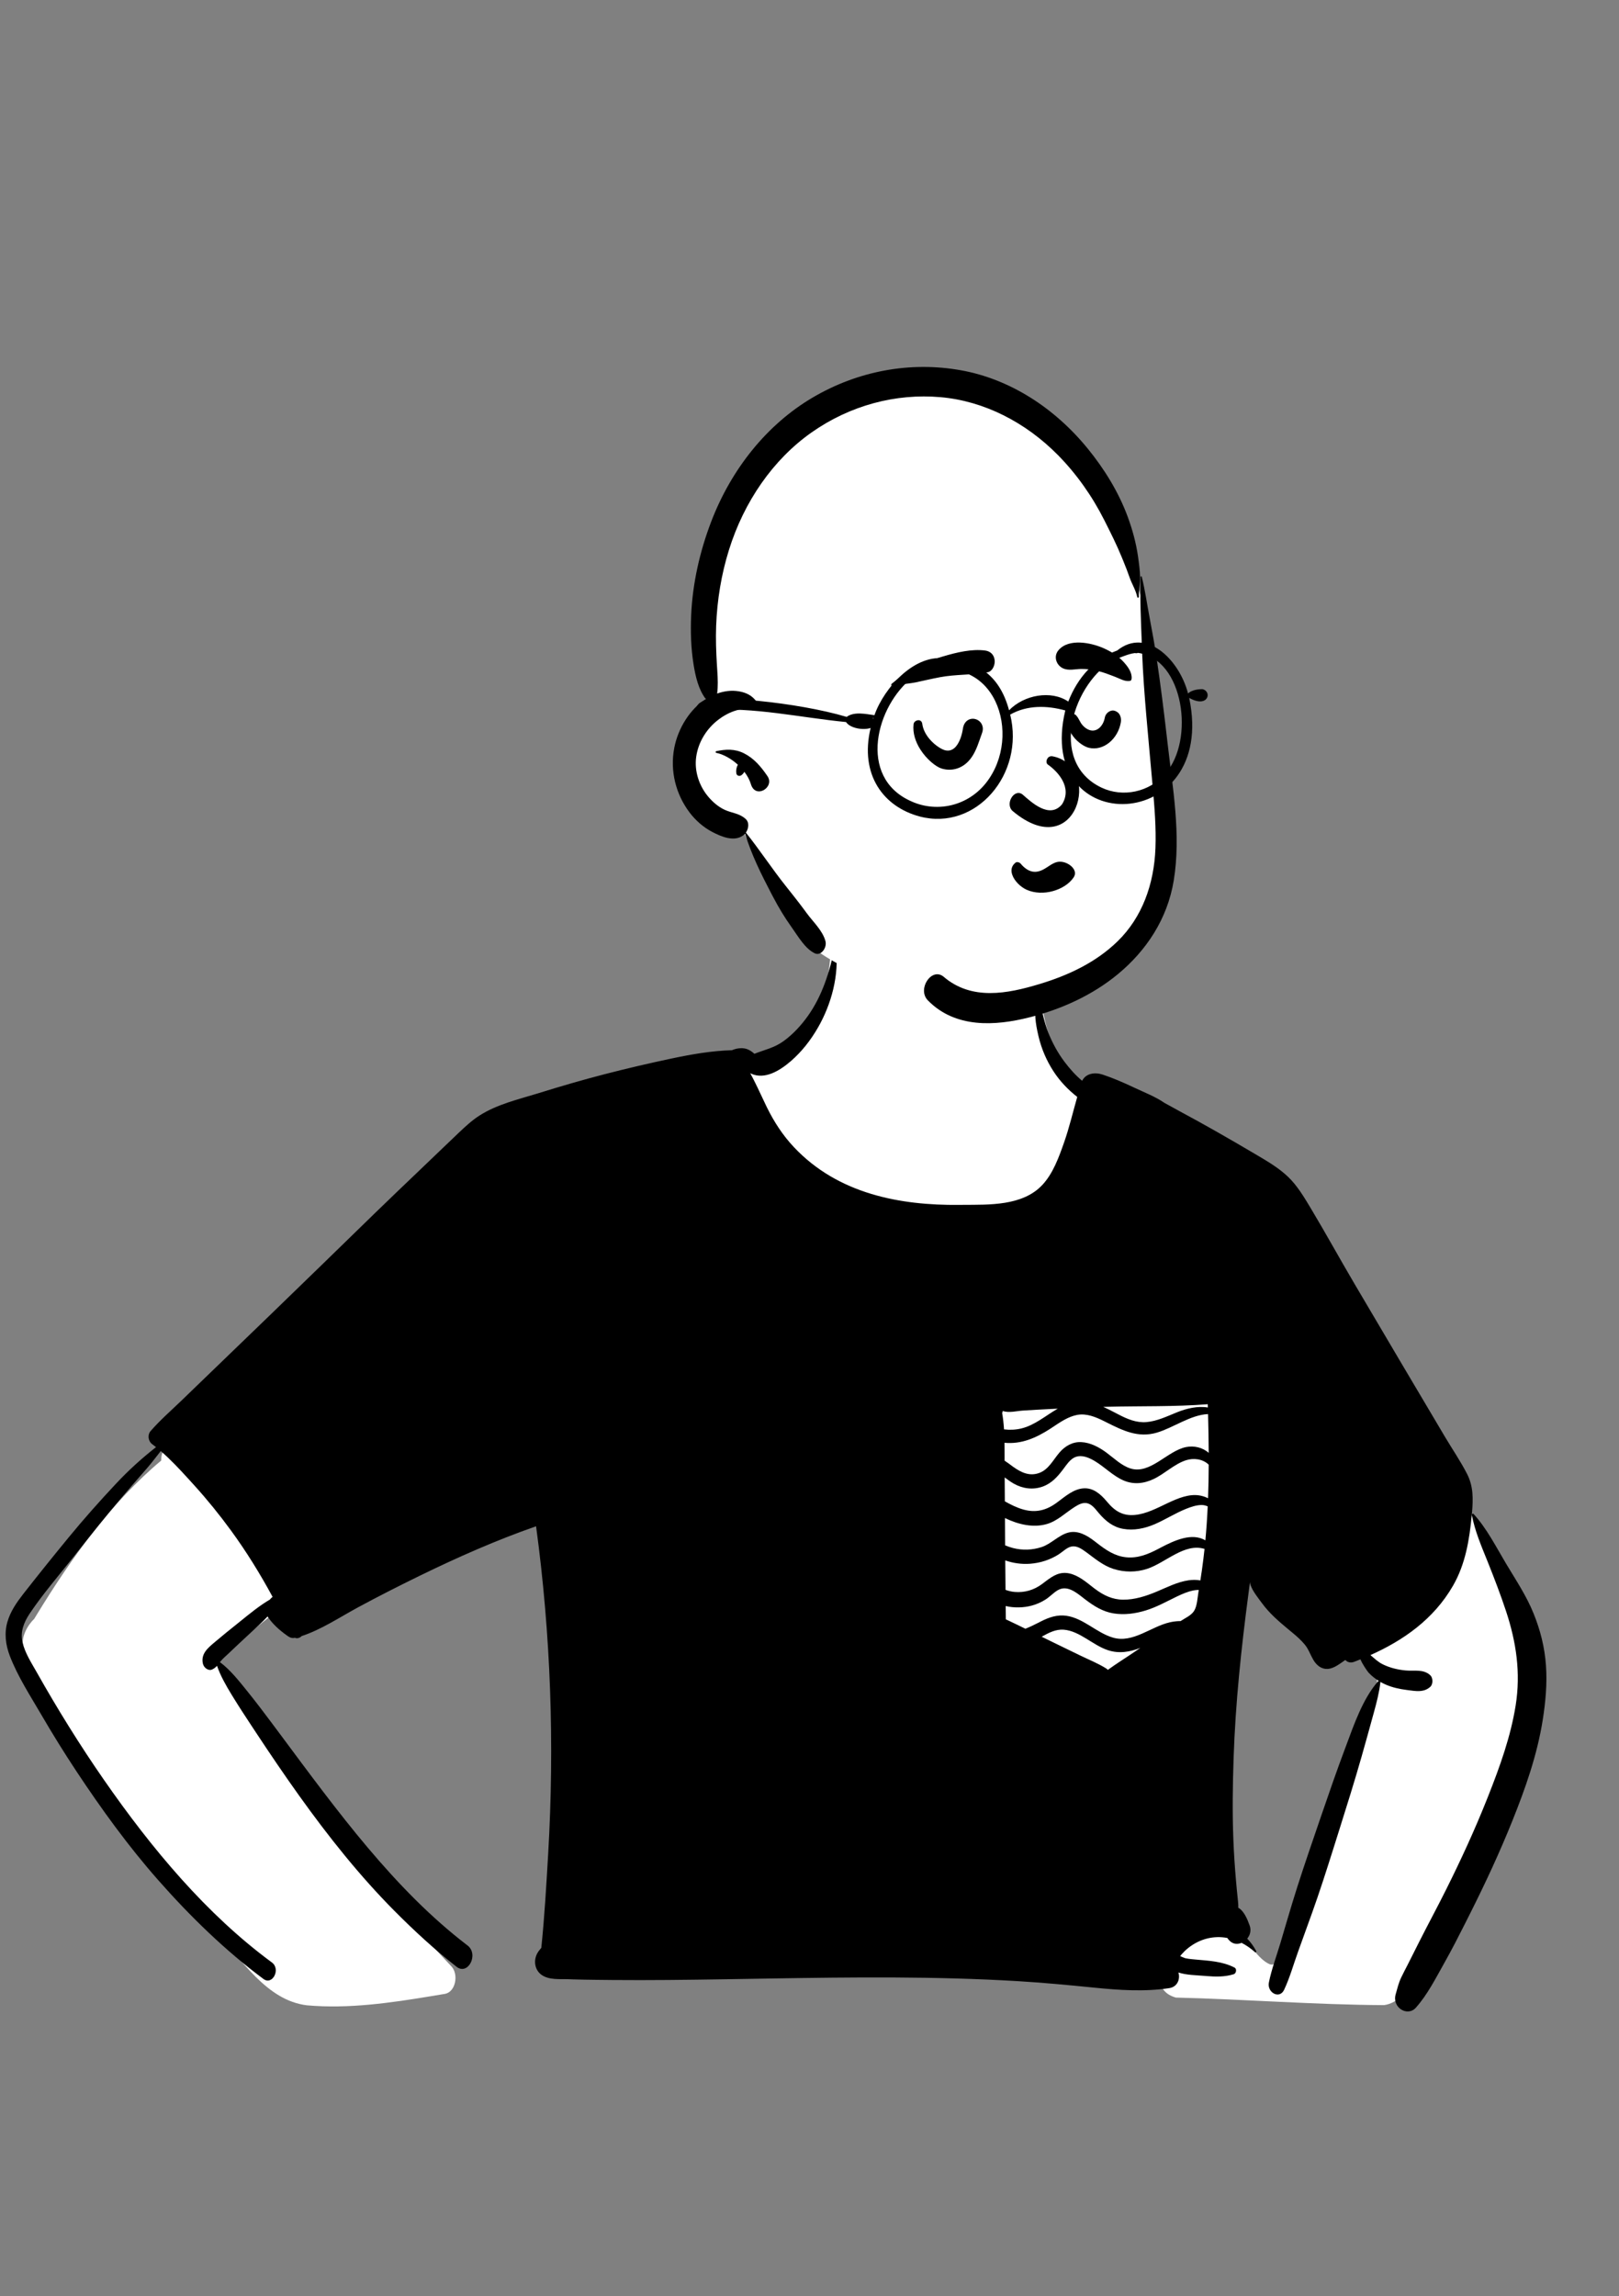 <svg width="261" height="370" viewBox="0 0 261 370" fill="none" xmlns="http://www.w3.org/2000/svg">
  <rect x="0" y="0" width="261" height="370" fill="#808080" stroke="none"/>
  <path fill-rule="evenodd" clip-rule="evenodd" d="M137.988 147.154C149.371 146.227 164.977 148.794 168.27 163.56C169.291 168.933 171.302 171.292 174.682 174.806C196.137 206.046 121.283 211.297 117.435 180.834C109.328 184.193 100.504 184.904 92.392 188.299C87.993 190.148 84.004 193.065 80.181 196.116C64.593 208.712 49.225 221.667 33.692 234.354C39.703 237.503 51.131 249.526 46.474 257.605C45.389 259.179 43.779 260.264 42.355 261.414L41.604 262.024C39.988 263.341 37.268 265.587 35.764 266.807L35.486 267.037C35.378 267.126 35.255 267.227 35.144 267.317C45.991 285.359 58.686 302.007 72.767 316.87C73.966 318.138 73.475 320.973 71.74 321.304L69.672 321.649C62.997 322.755 56.195 323.75 49.467 323.15C42.916 322.339 38.968 315.741 34.489 310.961C25.545 300.561 17.219 289.467 9.636 277.747L9.478 277.499C7.117 273.83 3.985 270.08 3.755 265.342C3.337 263.917 4.438 261.876 5.495 260.905L5.856 260.312C11.527 251.033 17.945 242.085 25.986 235.365C25.957 234.364 26.363 233.311 27.169 232.648L60.775 204.98V204.98C69.446 198.191 77.505 190.212 86.904 184.731C96.514 179.466 107.359 179.259 117.208 174.866C117.417 171.699 123.268 170.891 123.084 171.38C129.258 167.141 132.436 162.096 133.416 157.46C134.397 152.823 133.178 148.595 137.988 147.154ZM221.093 246.49C231.484 228.701 241.389 248.382 245.715 260.245C250.826 276.478 240.242 296.446 233.404 310.441C230.885 314.327 227.572 322.524 223.133 323.119C211.949 323.067 200.749 322.171 189.558 321.904C182.331 319.864 192.47 307.51 199.473 312.022C201.595 312.926 202.655 315.666 204.724 316.546C205.478 316.729 205.53 316.346 205.837 315.492L205.88 315.373C206.427 313.895 206.957 312.409 207.496 310.927C212.052 298.162 216.869 285.509 221.658 272.862C222.681 270.116 221.246 267.854 219.381 266.219C217.953 264.882 211.812 261.616 217.598 263.054C215.37 257.171 218.047 251.2 221.093 246.49ZM195.293 222.139C196.294 221.997 197.579 223.144 197.733 224.255C199.009 233.467 197.587 242.574 195.883 251.585L195.569 253.235C194.94 256.521 194.238 259.872 192.669 262.753C191.069 265.693 188.648 267.908 185.869 269.255C176.954 273.297 165.866 269.3 159.307 261.743C155.112 255.205 158.8 246.991 159.504 239.825C158.839 237.894 158.593 235.66 158.209 233.669L158.162 233.431L156.666 226.004C156.337 224.366 157.386 222.125 159.11 222.35C171.133 223.918 183.285 223.848 195.293 222.139Z" fill="white"/>
  <path fill-rule="evenodd" clip-rule="evenodd" d="M237.281 244.162C237.245 243.979 237.438 243.839 237.563 243.977C239.679 246.296 241.172 249.26 242.812 252.006C244.373 254.623 246.073 257.138 247.237 260.025C248.319 262.708 249.017 265.431 249.225 268.38C249.433 271.308 249.164 274.243 248.71 277.127C247.817 282.808 245.907 288.188 243.811 293.414C241.773 298.494 239.471 303.429 237.039 308.275L236.168 310.005C235.105 312.111 234.03 314.213 232.879 316.253C231.447 318.793 230.14 321.414 228.252 323.533C226.912 325.041 224.385 323.533 224.996 321.377C225.261 320.439 225.469 319.555 225.881 318.684C226.192 318.02 226.545 317.375 226.875 316.722C227.537 315.414 228.193 314.101 228.855 312.792C230.244 310.043 231.708 307.345 233.085 304.586C235.474 299.803 237.729 294.929 239.723 289.914L239.958 289.322C241.793 284.678 243.532 279.868 244.337 274.844C245.186 269.551 244.426 264.562 242.774 259.587C241.919 257.015 240.958 254.5 239.959 251.994L239.767 251.516C238.802 249.125 237.779 246.746 237.281 244.162ZM134.57 152.611C134.589 152.517 134.729 152.51 134.742 152.611C135.336 157.105 134.014 161.86 131.861 165.598C130.686 167.64 129.237 169.484 127.529 170.966L127.396 171.08C125.651 172.564 123.294 173.997 121.128 173.035C121.061 173.005 120.997 172.972 120.937 172.933C121.181 173.363 121.406 173.814 121.635 174.266C122.316 175.61 122.927 177.003 123.591 178.359C124.779 180.785 126.195 182.954 127.983 184.854C135.134 192.448 145.176 194.253 154.606 194.166L155.272 194.159C159.415 194.126 164.832 194.366 168.03 190.956C169.748 189.124 170.695 186.519 171.55 184.074C172.39 181.678 172.965 179.204 173.663 176.766C172.205 175.629 170.869 174.242 169.818 172.619C168.724 170.93 167.896 169.028 167.419 166.998L167.349 166.695C166.98 165.076 166.608 162.935 167.203 161.406C167.271 161.23 167.525 161.242 167.597 161.406C167.918 162.137 167.979 162.963 168.176 163.745C168.406 164.655 168.664 165.56 169.006 166.421C169.666 168.092 170.538 169.68 171.584 171.07C172.447 172.221 173.383 173.278 174.452 174.167C175.082 172.928 176.544 172.762 177.768 173.17C179.408 173.715 181.027 174.415 182.609 175.155L182.925 175.303C184.489 176.042 186.256 176.72 187.72 177.727C188.608 178.209 189.461 178.694 190.263 179.124C194.259 181.26 198.196 183.525 202.114 185.835L202.954 186.331C204.596 187.304 206.223 188.286 207.651 189.642C209.104 191.023 210.233 192.91 211.293 194.679C213.718 198.725 216.003 202.886 218.4 206.952C223.242 215.159 228.083 223.365 232.952 231.552C234.129 233.533 235.457 235.466 236.514 237.532C237.525 239.507 237.498 241.534 237.301 243.738L237.264 244.142C236.885 248.184 236.235 252.067 234.241 255.533C231.104 260.983 226.161 264.376 220.931 266.712C221.57 267.253 222.17 267.837 222.932 268.209C224.103 268.778 225.352 269.073 226.619 269.191C227.97 269.314 229.494 268.93 230.588 269.976C231.027 270.393 231.04 271.397 230.588 271.815C229.536 272.792 228.176 272.512 226.893 272.348L226.816 272.338C225.626 272.189 224.453 271.938 223.335 271.441C223.059 271.317 222.785 271.18 222.52 271.028C222.529 271.054 222.533 271.086 222.529 271.12C222.338 272.782 221.924 274.355 221.487 275.944L221.209 276.951C220.645 279.007 220.076 281.059 219.491 283.11C218.377 287.016 217.163 290.884 215.945 294.748L214.894 298.082C213.814 301.502 212.72 304.918 211.512 308.281C210.765 310.357 210.014 312.433 209.265 314.506C208.533 316.531 207.924 318.718 207.016 320.646C206.27 322.234 204.233 321.097 204.56 319.466C204.988 317.325 205.797 315.201 206.414 313.118C207.042 311.004 207.657 308.887 208.296 306.777C209.406 303.113 210.636 299.497 211.873 295.885L213.098 292.304C214.3 288.795 215.516 285.29 216.816 281.826L216.958 281.447C218.308 277.824 219.702 273.751 222.155 270.944C222.187 270.905 222.232 270.885 222.276 270.881C221.674 270.509 221.109 270.058 220.613 269.524L220.589 269.496C220.393 269.26 219.582 268.095 219.321 267.398C218.982 267.535 218.642 267.668 218.303 267.798C217.711 268.025 217.221 267.861 216.875 267.502L216.216 267.965C215.512 268.455 214.755 268.919 213.977 268.943C212.997 268.972 212.227 268.356 211.703 267.449C211.232 266.638 210.952 265.761 210.356 265.035C209.77 264.321 209.091 263.718 208.398 263.143L207.581 262.466C206.082 261.222 204.629 259.964 203.423 258.32C202.816 257.49 202.003 256.505 201.634 255.508C201.562 255.316 201.518 255.135 201.509 254.958C201.429 255.581 201.346 256.206 201.263 256.829C200.105 265.593 199.169 274.417 198.87 283.279C198.724 287.65 198.658 292.026 198.83 296.399C198.915 298.584 199.055 300.765 199.248 302.942C199.343 304.033 199.443 305.122 199.56 306.208L199.586 306.46C199.62 306.792 199.642 307.114 199.617 307.42C200.55 307.943 201.087 309.266 201.46 310.299C201.745 311.086 201.524 311.851 201.066 312.404C201.613 312.971 202.101 313.637 202.51 314.399C202.593 314.554 202.415 314.675 202.309 314.578C201.636 313.97 200.913 313.47 200.158 313.087C199.761 313.258 199.328 313.304 198.929 313.178C198.497 313.043 198.123 312.715 197.854 312.298C195.709 311.897 193.479 312.387 191.549 313.915C191.148 314.233 190.785 314.593 190.439 314.984C190.38 315.052 190.318 315.138 190.257 315.223L190.678 315.407C190.852 315.482 190.996 315.541 191.05 315.553C191.418 315.639 191.791 315.684 192.165 315.721L192.724 315.773C194.873 315.976 197.016 316.043 199.014 317.067C199.434 317.281 199.288 318.018 198.891 318.14C197.432 318.591 195.984 318.556 194.498 318.436L194.179 318.409C192.798 318.288 191.315 318.295 189.968 317.861C190.291 318.865 189.852 320.175 188.504 320.381C184.459 320.994 180.388 320.704 176.338 320.298C172.248 319.888 168.159 319.5 164.059 319.256C150.794 318.462 137.509 318.615 124.232 318.83L116.729 318.954C110.746 319.05 104.761 319.124 98.778 319.072L95.978 319.043C94.794 319.029 93.61 319.013 92.427 318.974L91.718 318.947C90.31 318.889 88.445 319.13 87.221 318.182C86.211 317.4 85.986 315.966 86.595 314.81C86.771 314.477 87.013 314.18 87.265 313.89C87.783 308.858 88.074 303.802 88.371 298.748C89.402 281.061 88.799 263.466 86.421 245.958C80.04 248.176 73.756 250.959 67.633 253.945C64.322 255.559 61.027 257.234 57.77 258.991C54.798 260.596 51.813 262.602 48.638 263.645C48.349 263.936 47.945 264.075 47.587 263.946L47.541 263.927H47.539C47.212 264.014 46.849 263.961 46.493 263.717C46.421 263.667 46.348 263.618 46.276 263.566L46.168 263.488C45.05 262.687 43.926 261.699 43.134 260.493C42.173 261.506 41.14 262.436 40.124 263.377C39.021 264.4 37.922 265.428 36.831 266.466C36.399 266.879 35.921 267.272 35.539 267.748L35.484 267.818C35.475 267.829 35.467 267.84 35.459 267.852C37.111 269.068 38.558 270.914 39.855 272.519C41.246 274.242 42.59 276.02 43.923 277.804L45.213 279.535C54.337 291.792 63.554 304.493 75.366 313.502C77.233 314.926 75.453 318.394 73.599 316.939C70.09 314.19 66.77 311.137 63.581 307.924C57.993 302.298 52.965 295.987 48.258 289.41C45.875 286.081 43.563 282.671 41.297 279.239L40.528 278.075C39.503 276.522 38.484 274.964 37.508 273.371L37.304 273.038C36.448 271.632 35.538 270.054 34.986 268.436C34.774 268.679 34.534 268.884 34.184 269.039C33.586 269.305 32.852 268.747 32.705 268.083C32.349 266.473 33.579 265.515 34.581 264.661C35.796 263.628 37.035 262.631 38.276 261.639L38.719 261.283C40.272 260.03 41.832 258.745 43.523 257.756C43.574 257.678 43.635 257.606 43.705 257.543C43.786 257.471 43.864 257.401 43.945 257.331C41.925 253.604 39.71 250.023 37.239 246.639C35.38 244.093 33.407 241.662 31.32 239.359L30.382 238.326C28.964 236.768 27.489 235.187 25.914 233.832L25.422 234.468C24.763 235.315 24.099 236.155 23.396 236.951C22.013 238.515 20.649 240.11 19.291 241.705C17.036 244.36 14.858 247.095 12.686 249.835L11.601 251.205C9.339 254.06 6.917 256.863 4.861 259.913L4.758 260.068C3.861 261.437 3.222 262.953 3.639 264.692C4.041 266.369 4.998 267.856 5.823 269.305L5.905 269.449C9.271 275.416 12.878 281.23 16.741 286.794C24.478 297.937 33.303 308.499 43.834 316.246C45.294 317.32 43.93 319.99 42.468 318.903C36.318 314.33 30.669 308.837 25.471 302.938C20.7 297.524 16.376 291.563 12.324 285.444C10.349 282.459 8.457 279.41 6.643 276.295C4.884 273.27 2.85 270.159 1.575 266.823C0.906 265.069 0.66 263.169 1.208 261.321C1.71 259.621 2.702 258.21 3.735 256.883L3.832 256.759C6.206 253.725 8.622 250.727 11.06 247.759C13.506 244.78 16.064 241.908 18.676 239.121C20.727 236.927 22.866 234.993 25.153 233.202C24.947 233.036 24.741 232.877 24.531 232.722C23.893 232.249 23.731 231.238 24.291 230.596C25.821 228.838 27.584 227.311 29.243 225.711C30.802 224.207 32.361 222.701 33.921 221.195C37.094 218.135 40.268 215.072 43.442 212.009C49.142 206.508 54.811 200.969 60.492 195.445C62.861 193.142 65.252 190.867 67.637 188.586L71.875 184.529V184.529L73.947 182.55C75.009 181.538 76.093 180.538 77.301 179.766C80.142 177.95 83.558 177.165 86.688 176.203L86.896 176.138C90.407 175.045 93.937 174.017 97.487 173.1C101.04 172.183 104.608 171.348 108.192 170.592C111.412 169.911 114.709 169.327 117.993 169.24C118.808 168.888 119.83 168.765 120.632 169.142C120.963 169.298 121.309 169.528 121.616 169.817C123.222 169.175 124.807 168.869 126.307 167.783C127.805 166.699 129.131 165.275 130.247 163.706C132.553 160.458 133.76 156.62 134.57 152.611ZM171.486 262.619C170.213 262.518 169.068 263.116 167.93 263.753C168.571 264.07 169.212 264.383 169.853 264.695L174.117 266.766V266.766C175.525 267.449 177.017 268.042 178.355 268.884C178.451 268.945 178.527 269.017 178.585 269.102C179.976 268.088 181.449 267.183 182.859 266.22C183.182 266 183.506 265.781 183.831 265.561C182.151 266.201 180.428 266.522 178.604 265.921C176.17 265.122 174.057 262.824 171.486 262.619ZM174.974 257.763L174.745 257.586C173.51 256.623 172.037 255.384 170.538 256.25C169.831 256.658 169.252 257.316 168.556 257.756C167.856 258.2 167.086 258.54 166.305 258.745C165.009 259.086 163.524 259.136 162.13 258.808L162.151 260.951V260.951C163.206 261.446 164.254 261.953 165.302 262.465C165.982 262.2 166.637 261.882 167.326 261.533L167.79 261.296C169.116 260.618 170.455 260.165 171.921 260.379C174.681 260.782 176.766 263.116 179.405 263.893C182.641 264.849 185.56 262.103 188.617 261.424C189.121 261.311 189.641 261.245 190.157 261.235L190.329 261.234L190.405 261.183C191.063 260.744 192.047 260.324 192.506 259.585C193.004 258.784 193.047 257.442 193.21 256.501C193.227 256.407 193.244 256.31 193.259 256.216C192.97 256.216 192.677 256.233 192.38 256.296C191.447 256.491 190.569 256.868 189.699 257.288C188.055 258.082 186.447 258.987 184.716 259.515C183.02 260.034 181.249 260.28 179.503 259.993C177.799 259.713 176.384 258.839 174.974 257.763ZM175.239 250.227L174.984 250.04C174.309 249.551 173.536 249.044 172.71 249.224C171.972 249.385 171.337 250.054 170.695 250.467C169.284 251.372 167.701 251.867 166.087 251.992C164.744 252.096 163.35 251.91 162.058 251.456L162.103 256.202V256.202C162.576 256.373 163.066 256.496 163.581 256.539C165.147 256.672 166.674 256.245 167.988 255.262L168.652 254.761C169.789 253.911 170.855 253.237 172.36 253.547C173.849 253.855 175.099 254.941 176.316 255.888L176.516 256.04C177.915 257.09 179.332 257.769 181.047 257.785C182.899 257.801 184.73 257.215 186.455 256.493C188.167 255.779 189.794 254.922 191.625 254.659C192.185 254.579 192.868 254.555 193.511 254.681C193.596 254.143 193.676 253.607 193.753 253.069C193.918 251.912 194.06 250.759 194.184 249.603C190.936 248.608 187.936 251.826 184.919 252.818C183.169 253.392 181.264 253.385 179.513 252.83C177.894 252.315 176.621 251.248 175.239 250.227ZM175.247 242.236C174.554 242.084 173.868 242.449 173.279 242.823C171.775 243.772 170.476 245.092 168.773 245.591C166.581 246.233 164.184 245.681 162.007 244.631C162.016 246.095 162.026 247.561 162.037 249.026C162.446 249.202 162.866 249.344 163.295 249.458C164.818 249.854 166.433 249.8 167.933 249.301C169.462 248.791 170.635 247.416 172.169 246.986C173.738 246.545 175.216 247.403 176.48 248.378L176.86 248.673C178.305 249.788 179.706 250.758 181.514 250.947C183.426 251.147 185.087 250.467 186.795 249.564L187.192 249.355C189.354 248.225 192.161 246.939 194.319 248.224C194.489 246.4 194.612 244.575 194.695 242.748C194.398 242.623 194.09 242.531 193.736 242.528C192.89 242.524 192.001 242.828 191.212 243.144C189.487 243.837 187.881 244.869 186.173 245.611C184.554 246.315 182.762 246.682 181.035 246.366C179.435 246.074 178.234 245.123 177.129 243.82L176.969 243.627C176.484 243.04 175.965 242.395 175.247 242.236ZM176.514 235.462C175.714 234.981 174.741 234.535 173.816 234.675C172.933 234.807 172.345 235.488 171.801 236.216L171.507 236.615C170.535 237.923 169.578 239.024 168.079 239.562C166.526 240.117 164.88 239.9 163.435 239.087C162.922 238.797 162.444 238.437 161.965 238.083L161.99 241.932V241.932C162.949 242.475 163.925 242.965 164.997 243.262C166.974 243.81 168.654 243.405 170.345 242.164L170.522 242.033C171.796 241.081 173.102 239.948 174.675 239.842C176.21 239.738 177.362 240.706 178.373 241.891L178.491 242.031C179.766 243.561 181.054 244.307 182.951 244.131C184.789 243.96 186.51 243.036 188.195 242.241L188.348 242.169C189.888 241.449 191.664 240.709 193.354 240.984C193.76 241.049 194.284 241.191 194.75 241.44C194.818 239.639 194.85 237.836 194.856 236.031C193.895 235.083 192.4 234.926 191.197 235.314C189.313 235.923 187.771 237.491 185.972 238.343C184.376 239.099 182.713 239.268 181.086 238.553C179.406 237.815 178.088 236.408 176.514 235.462ZM194.75 227.878C191.935 227.989 189.181 230.072 186.493 230.866C183.491 231.753 181.04 230.544 178.365 229.203L178.02 229.03C176.647 228.344 175.173 227.729 173.652 228.008C172.169 228.284 170.858 229.218 169.583 230.062L169.339 230.223C167.016 231.727 164.651 232.757 161.939 232.5C161.954 233.468 161.948 234.433 161.95 235.38C162.395 235.669 162.824 235.997 163.231 236.297L163.377 236.402C164.67 237.322 166.003 237.926 167.544 237.359C169.033 236.808 169.734 235.334 170.756 234.12C171.696 233.005 172.922 232.327 174.297 232.392C175.776 232.459 177.174 233.2 178.396 234.105C179.618 235.01 180.799 236.181 182.229 236.635C185.437 237.648 188.184 233.789 191.218 233.188C192.491 232.935 193.895 233.256 194.856 234.129C194.846 232.049 194.805 229.963 194.75 227.878ZM170.519 227.004C170.122 227.021 169.725 227.041 169.329 227.06C167.861 227.132 166.392 227.214 164.924 227.308C163.908 227.371 162.659 227.726 161.662 227.374C161.636 227.489 161.602 227.601 161.558 227.709C161.708 228.564 161.802 229.447 161.859 230.34C162.78 230.453 163.715 230.415 164.623 230.2C166.802 229.686 168.571 228.122 170.519 227.004ZM194.708 226.288C189.347 226.708 183.945 226.563 178.575 226.695L177.931 226.712C177.905 226.712 177.88 226.715 177.855 226.715C178.47 226.986 179.081 227.297 179.69 227.614L180.298 227.931C181.737 228.684 183.201 229.3 184.811 229.167C186.536 229.024 188.161 228.223 189.773 227.576C191.311 226.958 193.083 226.543 194.722 226.814C194.718 226.637 194.714 226.464 194.708 226.288Z" fill="black"/>
  <path fill-rule="evenodd" clip-rule="evenodd" d="M184.216 97.561C182.296 88.353 178.099 79.783 171.378 72.858C151.154 50.111 114.015 62.457 114.183 96.735C113.458 100.739 113.164 104.855 113.404 108.938C113.503 110.68 114.166 113.112 113.275 114.68C111.267 117.613 110.1 119.775 110.783 123.677C111.354 127.083 113.392 129.497 116.143 130.78C117.792 131.318 119.357 132.491 119.968 134.279C123.639 141.927 126.359 148.287 132.147 153.499C133.641 154.841 148.959 162.888 154.006 162.888C168.783 162.888 187.406 156.798 187.716 138.021C187.769 133.897 187.133 129.724 186.734 125.633C185.762 116.295 186.105 106.619 184.216 97.561Z" fill="white"/>
  <path fill-rule="evenodd" clip-rule="evenodd" d="M183.884 92.956C183.888 92.842 184.032 92.816 184.06 92.928C184.609 95.145 184.92 97.404 185.35 99.655C185.763 101.824 186.154 103.999 186.479 106.186C187.092 110.315 187.609 114.454 188.09 118.605L188.209 119.643C189.045 126.945 190.425 134.553 189.218 141.899C188.188 148.166 184.737 153.218 180.288 156.922C176.076 160.428 170.969 162.679 165.898 163.958C160.456 165.332 154.005 165.742 149.577 161.201C147.804 159.383 150.22 155.776 152.143 157.416C156.659 161.268 162.404 160.133 167.499 158.6L167.654 158.553C172.126 157.198 176.628 155.144 180.178 151.679C184.104 147.847 186.045 142.53 186.269 136.697C186.395 133.421 186.126 130.148 185.837 126.89L185.804 126.529C185.472 122.803 185.123 119.08 184.801 115.353C184.508 111.955 184.254 108.537 184.12 105.124L184.058 103.403C183.928 99.932 183.753 96.41 183.884 92.956ZM130.923 64.115C138.271 59.763 146.716 58.205 154.894 59.666C162.756 61.07 169.971 65.685 175.364 72.303C177.997 75.534 180.334 79.272 181.828 83.355C182.569 85.383 183.15 87.499 183.46 89.672C183.619 90.789 183.775 91.947 183.805 93.08C183.833 94.128 183.562 95.112 183.594 96.178C183.599 96.345 183.374 96.377 183.34 96.217C183.085 95.028 182.469 94.129 182.083 93C181.794 92.157 181.467 91.334 181.134 90.514L180.847 89.811C180.016 87.767 179.023 85.808 178.04 83.855C176.061 79.922 173.521 76.348 170.548 73.332C165.327 68.038 158.629 64.62 151.639 64.004C144.383 63.365 137.024 65.333 130.827 69.691C124.631 74.049 119.946 80.824 117.514 88.625C116.287 92.561 115.609 96.662 115.451 100.832C115.371 102.943 115.446 105.072 115.576 107.179L115.641 108.183C115.716 109.388 115.768 110.588 115.61 111.764C116.727 111.367 117.899 111.203 119.075 111.399C120.822 111.691 121.866 112.506 122.649 114.282C122.69 114.374 122.608 114.467 122.527 114.421C121.511 113.844 119.867 114.148 118.791 114.45C117.671 114.765 116.663 115.312 115.711 116.052C113.951 117.42 112.571 119.541 112.233 121.973C111.905 124.323 112.753 126.703 114.178 128.387C114.911 129.254 115.787 130.004 116.768 130.471C117.959 131.039 119.138 131.021 120.191 131.958C120.843 132.537 120.685 133.528 120.244 134.171C122.466 136.943 124.437 139.977 126.66 142.76C127.69 144.051 128.712 145.342 129.699 146.674L130.068 147.175C131.053 148.529 132.621 149.958 133.072 151.66C133.352 152.719 132.355 154.104 131.348 153.622C129.802 152.881 128.699 150.955 127.655 149.478L127.587 149.382C126.492 147.851 125.52 146.235 124.631 144.541L124.338 143.984C122.731 140.908 121.137 137.718 120.113 134.34C120.045 134.419 119.973 134.491 119.898 134.552C118.421 135.747 116.275 134.828 114.8 134.053C113.408 133.321 112.132 132.219 111.137 130.891C108.973 128.004 107.976 124.265 108.699 120.518C109.311 117.344 111.244 114.256 113.779 112.651C112.609 111.118 112.125 109.052 111.802 107.032C111.391 104.454 111.309 101.812 111.42 99.197C111.643 93.989 112.821 88.856 114.643 84.087C117.901 75.555 123.661 68.417 130.923 64.115ZM115.457 121.054C116.999 120.725 118.436 120.646 119.924 121.388C121.538 122.194 122.673 123.525 123.729 125.083C124.93 126.856 121.852 128.793 121.075 126.439L121.053 126.367C120.845 125.67 120.472 124.996 120.001 124.376C119.859 124.623 119.67 124.84 119.448 124.965C119.179 125.115 118.767 125.011 118.703 124.62C118.631 124.185 118.71 123.659 118.931 123.292L118.961 123.241V123.241C117.891 122.262 116.603 121.546 115.457 121.316C115.342 121.293 115.344 121.078 115.457 121.054Z" fill="black"/>
  <path fill-rule="evenodd" clip-rule="evenodd" d="M173.081 141.392C172.381 142.434 171.114 143.231 169.694 143.613C168.341 143.976 166.846 143.961 165.556 143.402L165.445 143.352C164.481 142.896 163.555 141.976 163.203 141.015C163.063 140.633 163.016 140.245 163.112 139.883C163.198 139.557 163.399 139.257 163.736 139C163.841 138.919 163.983 138.913 164.117 138.94C164.285 138.974 164.45 139.063 164.549 139.183C165.101 139.851 165.902 140.502 166.85 140.491C167.581 140.482 168.178 140.154 168.758 139.782L169.165 139.517C169.557 139.262 169.956 139.023 170.406 138.913C171.213 138.717 172.191 139.075 172.787 139.666C173.047 139.924 173.236 140.226 173.287 140.553C173.33 140.826 173.27 141.112 173.081 141.392ZM168.889 123.181C170.491 124.289 172.932 126.872 171.208 129.618C169.18 132.04 166.259 129.263 164.82 128.008C163.485 127.034 161.986 129.537 163.224 130.674C173.624 139.434 177.845 123.47 169.699 121.878C168.802 121.703 168.469 122.838 168.889 123.181ZM150.815 106.154L151.275 106.01L151.745 105.866L152.062 105.771C154.242 105.122 156.646 104.551 158.808 104.829C159.596 104.931 160.236 105.436 160.347 106.376C160.441 107.168 159.991 108.191 159.224 108.332C156.686 108.8 154.087 108.648 151.536 109.13C150.266 109.369 149.006 109.667 147.74 109.935C146.778 110.139 145.784 110.211 144.814 110.376L145.037 110.411C145.115 110.423 145.095 110.573 145.018 110.567C144.699 110.53 144.378 110.525 144.057 110.55L143.92 110.563C143.71 110.597 143.587 110.312 143.774 110.168C144.956 109.255 145.959 108.266 147.283 107.594C148.428 107.012 149.606 106.532 150.815 106.154ZM170.659 104.754C172.335 102.827 175.899 103.568 177.893 104.449C179.031 104.953 180.113 105.589 181.014 106.541L181.102 106.635L181.237 106.783C181.845 107.461 182.524 108.393 182.427 109.37C182.412 109.519 182.341 109.689 182.193 109.719C181.395 109.88 180.61 109.401 179.873 109.112L179.385 108.921C178.651 108.637 177.913 108.366 177.157 108.17C176.217 107.926 175.258 107.786 174.292 107.8C173.317 107.814 172.269 108.127 171.339 107.687C170.303 107.195 169.765 105.782 170.659 104.754ZM154.102 120.3C153.674 120.796 153.109 121.077 152.387 120.91C151.822 120.78 150.747 120.134 149.888 119.139C149.3 118.458 148.808 117.607 148.675 116.622C148.644 116.393 148.537 116.247 148.397 116.154C148.286 116.081 148.14 116.045 147.981 116.063C147.846 116.078 147.703 116.134 147.592 116.208C147.382 116.348 147.296 116.547 147.278 116.696C147.109 118.13 147.596 119.554 148.355 120.754C149.38 122.373 150.885 123.56 151.769 123.838C153.282 124.314 154.877 123.935 156.053 122.737C156.993 121.779 157.475 120.53 157.922 119.247L158.008 118.998C158.109 118.707 158.209 118.417 158.314 118.131C158.526 117.558 158.458 117.063 158.253 116.676C158.025 116.249 157.605 115.947 157.137 115.855C156.705 115.769 156.242 115.863 155.877 116.163C155.568 116.417 155.32 116.819 155.231 117.414C155.087 118.381 154.754 119.491 154.166 120.223L154.102 120.3ZM180.053 114.703C179.7 114.494 179.424 114.431 179.033 114.564C178.817 114.638 178.603 114.78 178.435 114.97C178.27 115.159 178.15 115.393 178.103 115.654C177.989 116.296 177.68 116.898 177.24 117.29C176.863 117.625 176.388 117.803 175.861 117.702C175.292 117.594 174.751 117.18 174.378 116.69C174.274 116.554 174.188 116.402 174.106 116.248L174.057 116.156C173.873 115.811 173.694 115.49 173.441 115.236C173.345 115.14 173.2 115.073 173.059 115.073C173.002 115.073 172.945 115.084 172.889 115.103C172.323 115.749 172.215 116.24 172.233 116.726C172.252 117.236 172.429 117.752 172.714 118.234C173.384 119.364 174.656 120.29 175.514 120.5C176.69 120.788 177.857 120.443 178.793 119.696C179.756 118.927 180.469 117.734 180.692 116.39C180.745 116.066 180.723 115.716 180.614 115.413C180.508 115.117 180.324 114.863 180.053 114.703Z" fill="black"/>
  <path fill-rule="evenodd" clip-rule="evenodd" d="M187.875 124.651C185.299 127.678 181 128.547 177.573 126.923C168.774 122.741 173.08 109.696 179.866 106.192C180.714 105.952 181.846 105.382 182.879 105.252C182.972 105.2 183.176 105.351 183.422 105.208C190.904 106.159 192.608 119.374 187.875 124.651M159.494 125.425C156.605 129.785 151.235 131.129 146.847 129.103C138.178 125.219 141.252 113.651 147.183 109.116C159.712 103.76 164.886 117.388 159.494 125.425M140.702 115.767C140.694 115.763 140.686 115.761 140.677 115.756C140.723 115.733 140.769 115.71 140.815 115.687C140.8 115.731 140.784 115.775 140.769 115.819C140.747 115.801 140.727 115.781 140.702 115.767M193.839 111.055C193.131 111.057 192.11 111.189 191.524 111.747C190.08 106.207 184.751 101.08 180.116 104.819C176.466 106.154 173.757 109.116 172.218 113.053C169.442 111.175 165.078 111.977 162.671 114.461C161.095 108.535 157.215 106.46 152.598 106.154C147.558 105.215 142.535 110.783 140.968 115.25C139.664 115.082 137.717 114.61 136.491 115.525C128.534 113.151 114.623 111.842 113.005 113.161C111.852 113.664 111.219 116.76 112.83 116.927C114.233 116.7 112.666 114.659 114.08 114.436C121.616 113.904 128.932 115.631 136.389 116.356C137.054 117.374 139.205 117.715 140.353 117.306C138.546 124.883 142.447 130.039 148.293 131.583C157.344 133.949 165.22 124.736 162.853 115.155C165.595 113.603 168.749 113.669 171.736 114.487C166.744 135.386 196.33 134.448 191.709 112.463C194.784 114.203 195.452 111.406 193.839 111.055" fill="black"/>
</svg>
